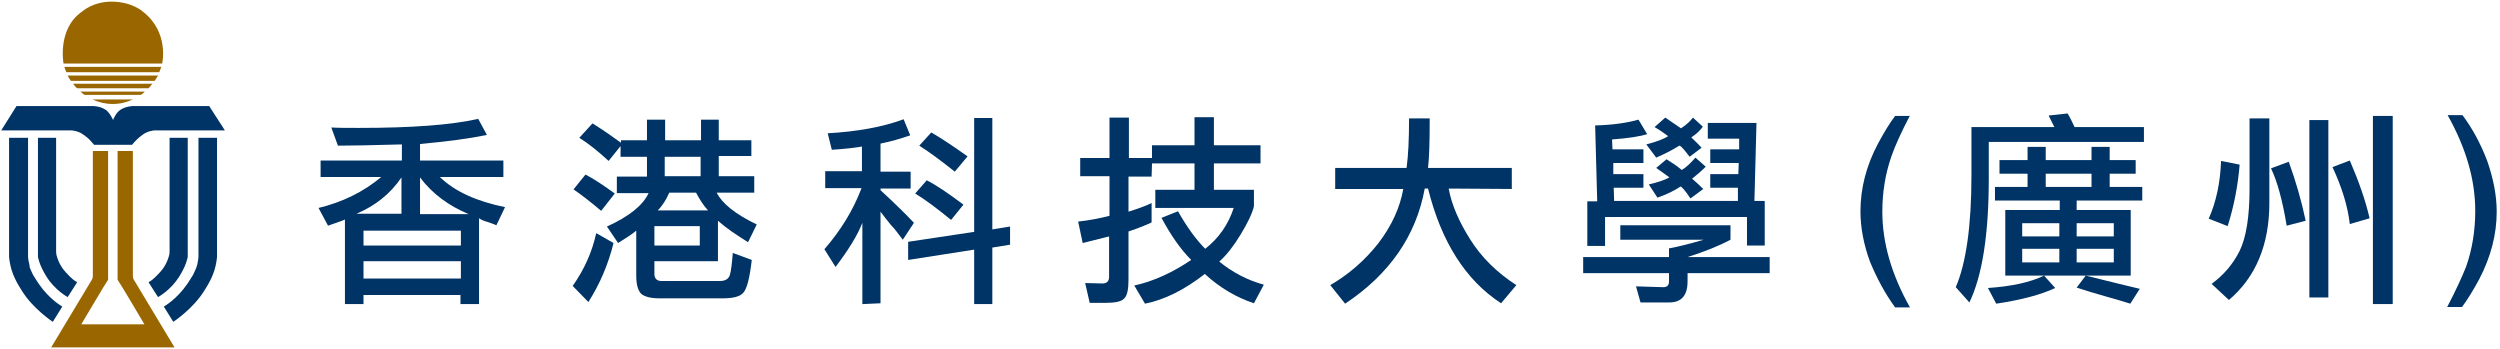 <?xml version="1.0" encoding="utf-8"?>
<!-- Generator: Adobe Illustrator 25.0.1, SVG Export Plug-In . SVG Version: 6.00 Build 0)  -->
<svg version="1.1" id="Layer_1" xmlns="http://www.w3.org/2000/svg" xmlns:xlink="http://www.w3.org/1999/xlink" x="0px" y="0px"
	 viewBox="0 0 605.9 84.6" style="enable-background:new 0 0 605.9 84.6;" xml:space="preserve">
<style type="text/css">
	.st0{fill:#996600;}
	.st1{fill:#003366;}
</style>
<g>
	<g>
		<g>
			<path class="st0" d="M42.3,84.2l-9.8-16.3c0,0-0.3-0.4-0.3-1l0-0.4v-0.8V36.6h-3.7v30.3v0.9c0.3,0.3,6.5,10.8,6.5,10.8H19.7
				c0,0,6.2-10.5,6.5-10.8v-0.9V36.6h-3.7v29.1v0.8l0,0.4c0,0.6-0.3,1-0.3,1l-9.8,16.3H42.3z"/>
		</g>
		<g>
			<path class="st0" d="M39.3,15.4c0,0,1.8-7.6-4.7-12.6c0,0-2.6-2.4-7.6-2.4c-4.5,0-7.1,2.4-7.1,2.4c-6.1,4.2-4.5,12.6-4.5,12.6
				H39.3z"/>
			<path class="st0" d="M16.1,17.5h22.5c0.2-0.4,0.3-0.9,0.5-1.3H15.6C15.7,16.6,15.9,17.1,16.1,17.5z"/>
			<path class="st0" d="M38.3,18.3H16.4c0.2,0.5,0.5,0.9,0.8,1.3h20.3C37.8,19.2,38,18.7,38.3,18.3z"/>
			<path class="st0" d="M18.7,21.4H36c0.3-0.3,0.6-0.7,0.9-1.1H17.7C18,20.7,18.3,21.1,18.7,21.4z"/>
			<path class="st0" d="M20.5,23h13.6c0.4-0.2,0.7-0.5,1-0.8H19.5C19.8,22.5,20.2,22.8,20.5,23z"/>
			<path class="st0" d="M22.4,24.1c1.5,0.7,3.2,1.1,4.9,1.1c1.8,0,3.4-0.4,4.9-1.1H22.4z"/>
		</g>
		<path class="st1" d="M50.7,25.7H32.3c0,0-1.7,0-3.1,0.9c-1.1,0.7-1.8,2.4-1.8,2.5h0c0-0.1-0.8-1.8-1.8-2.5
			c-1.4-0.9-3.1-0.9-3.1-0.9H4l-3.7,5.9h16.9c0,0,0.5,0,0.8,0.1c0.5,0.1,1.4,0.3,2.3,1c1.3,0.9,1.6,1.4,1.9,1.7
			c0.2,0.2,0.6,0.7,0.6,0.7h4.1h0.5l0,0h1.4H32c0,0,0.4-0.5,0.6-0.7c0.3-0.3,0.7-0.8,1.9-1.7c0.9-0.7,1.8-0.9,2.3-1
			c0.3-0.1,0.8-0.1,0.8-0.1h16.9L50.7,25.7z"/>
		<g>
			<g>
				<path class="st1" d="M2.2,33.4v27.7c0,0,0,0.3,0,0.4c0,0.3,0,0.6,0,0.8c0.3,3,1.2,5.2,3,8c2.7,4.5,7.6,7.7,7.6,7.7l2.3-3.7
					c0,0-3.1-1.7-5.7-5.5c-0.5-0.8-1-1.5-1.4-2.2c-0.3-0.7-0.6-1.2-0.8-1.8C7.2,64.4,7.1,64,7,63.6c-0.1-0.5-0.2-0.9-0.2-1.4
					c0-0.2,0-0.9,0-0.9v-0.1V33.4H2.2z"/>
				<path class="st1" d="M9.2,33.4v27.9c0,0,0,0.1,0,0.2c0,0.1,0,0.3,0,0.5c0,0.1,0,0.2,0,0.3c0.1,0.4,0.2,0.8,0.4,1.4
					c0.3,0.9,0.9,2.1,1.7,3.4c2.1,3.3,5.1,4.9,5.1,4.9l2.3-3.6c0,0-0.8-0.4-1.7-1.3c-0.6-0.6-1.4-1.4-2-2.3c-0.6-0.9-1-1.9-1.2-2.6
					c-0.2-0.6-0.2-1.1-0.2-1.4c0-0.3,0-0.4,0-0.4v-27H9.2z"/>
			</g>
			<g>
				<path class="st1" d="M52.6,33.4v27.7c0,0,0,0.3,0,0.4c0,0.3,0,0.6,0,0.8c-0.3,3-1.2,5.2-3,8c-2.7,4.5-7.6,7.7-7.6,7.7l-2.3-3.7
					c0,0,3.1-1.7,5.7-5.5c0.5-0.8,1-1.5,1.4-2.2c0.3-0.7,0.6-1.2,0.8-1.8c0.1-0.4,0.3-0.8,0.3-1.2c0.1-0.5,0.2-0.9,0.2-1.4
					c0-0.2,0-0.9,0-0.9v-0.1V33.4H52.6z"/>
				<path class="st1" d="M45.5,33.4v27.9c0,0,0,0.1,0,0.2c0,0.1,0,0.3,0,0.5c0,0.1,0,0.2,0,0.3c-0.1,0.4-0.2,0.8-0.4,1.4
					c-0.3,0.9-0.9,2.1-1.7,3.4c-2.1,3.3-5.1,4.9-5.1,4.9L36,68.4c0,0,0.8-0.4,1.7-1.3c0.6-0.6,1.4-1.4,2-2.3c0.6-0.9,1-1.9,1.2-2.6
					c0.2-0.6,0.2-1.1,0.2-1.4c0-0.3,0-0.4,0-0.4v-27H45.5z"/>
			</g>
		</g>
	</g>
	<g>
		<g>
			<g>
				<path class="st1" d="M116.1,52.9v20.8h-4.5v-2.2H88.1v2.2h-4.5V53.2c-0.8,0.4-2.2,0.8-4.1,1.5l-2.3-4.3
					c5.8-1.4,10.9-3.9,15.2-7.5H77.7v-4h19.7V35c-7.2,0.2-12.3,0.3-15.5,0.3l-1.6-4.4c1.8,0.1,4.1,0.1,6.7,0.1
					c12.7,0,22.4-0.7,28.9-2.2l2.1,3.9c-4.3,0.9-9.7,1.6-16.2,2.2v4H122v4h-15.4c3.6,3.5,8.9,5.9,15.8,7.3l-2.1,4.4
					c-0.6-0.3-1.3-0.5-2.1-0.8C117.4,53.6,116.7,53.3,116.1,52.9z M86.4,51.8h10.9V43C94.6,47,90.9,49.9,86.4,51.8z M111.6,55.9
					H88.1v3.6h23.6V55.9z M88.1,67.5h23.6v-4.2H88.1V67.5z M101.8,43v8.9h11.8C108.8,49.9,104.8,47,101.8,43z"/>
				<path class="st1" d="M148.7,58.9c-1.3,5.2-3.3,9.9-6.1,14.3l-3.8-3.9c2.8-4,4.7-8.2,5.7-12.8L148.7,58.9z M145.7,51.1
					c-2.6-2.2-4.8-3.9-6.7-5.2l2.9-3.6c2.3,1.2,4.6,2.8,7.1,4.6L145.7,51.1z M150.4,34h6.4v-5h4.4v5h8.7v-5h4.3v5h7.9v3.8h-7.9v4.9
					h8.6v4h-9.1c1.3,2.6,4.5,5.2,9.7,7.7l-2.1,4.3c-2.9-1.8-5.4-3.5-7.3-5.2v9.8h-15.4v3.1c0,1.1,0.6,1.7,1.7,1.7h14.2
					c1.3,0,2.1-0.5,2.4-1.5c0.3-1,0.5-2.8,0.7-5.3l4.6,1.7c-0.5,4.4-1.2,7.1-2.1,8c-0.8,0.9-2.5,1.3-4.9,1.3h-15.5
					c-2,0-3.5-0.4-4.3-1.1c-0.8-0.8-1.2-2.3-1.2-4.4V55.9c-0.8,0.7-2.3,1.7-4.4,3l-2.7-4c5.3-2.4,8.7-5.1,10.1-8.1h-7.7v-4h7.3V38
					h-6.4v-2.6l-2.9,3.6c-2.6-2.4-5-4.3-7.1-5.6l3.2-3.5c2.7,1.7,5,3.3,6.9,4.7V34z M158.6,54.8v4.7h11v-4.7H158.6z M162.2,46.7
					c-0.7,1.6-1.6,3.1-2.8,4.3h12.2c-1.1-1.2-2-2.6-2.9-4.3H162.2z M161.1,38v4.7h8.7V38H161.1z"/>
				<path class="st1" d="M209,35.5c-1.7,0.3-4.2,0.6-7.4,0.8l-1-4c7.1-0.4,13.3-1.5,18.4-3.4l1.6,3.9c-2.3,0.8-4.7,1.5-7.2,2v6.8
					h7.3v4.1h-7.3v0.4c3.6,3.3,6.3,6,8.1,7.9l-2.7,4.1c-1-1.3-1.9-2.6-2.9-3.6c-0.8-1-1.7-2.1-2.5-3.2v22.2l-4.4,0.2V54
					c-1.2,3.1-3.4,6.6-6.5,10.7l-2.7-4.3c4-4.6,7-9.5,9-14.8h-8.8v-4.1h8.9V35.5z M220.1,63v-4.4l16-2.4V28.6h4.4v27l4.3-0.7v4.4
					l-4.3,0.7v13.7h-4.4V60.5L220.1,63z M230.5,53.3c-3.3-2.7-6.2-4.9-8.7-6.4l2.8-3.2c2.4,1.2,5.3,3.2,8.9,5.9L230.5,53.3z
					 M231.4,41.6c-3.5-2.8-6.4-4.9-8.6-6.3l2.9-3.2c2.1,1.2,5,3.1,8.8,5.8L231.4,41.6z"/>
				<path class="st1" d="M279.1,42.8h-5.6v8.5c2.6-0.8,4.4-1.5,5.6-2.1v4.7c-1,0.5-2.9,1.3-5.6,2.2v11.7c0,2.3-0.3,3.8-1,4.5
					c-0.7,0.8-2.2,1.1-4.6,1.1h-3.8l-1.1-4.8l4.2,0.1c1,0,1.6-0.5,1.6-1.6v-9.8c-2.7,0.7-4.8,1.2-6.4,1.6l-1.1-5.2
					c2.8-0.3,5.3-0.8,7.6-1.4v-9.6h-7.1v-4.4h7.1v-9.8h4.7v9.8h5.6v-3.1h10.3v-6.8h4.7v6.8h11.3v4.4h-11.3v6.4h9.7v4
					c-0.4,1.7-1.5,4-3.2,6.8c-1.7,2.8-3.4,5-5.2,6.6c3.2,2.6,6.8,4.5,10.8,5.6l-2.4,4.5c-4.2-1.4-8.2-3.7-11.9-7.1
					c-5,3.9-9.9,6.3-14.5,7.2l-2.6-4.4c4.6-1,9.2-3.1,13.8-6.2c-2.5-2.5-4.9-5.9-7.2-10.2l4-1.6c2.2,3.9,4.4,6.9,6.6,9.1
					c3.3-2.6,5.6-5.9,6.9-9.9h-19v-4.4h9.5v-6.4h-10.3L279.1,42.8z"/>
				<path class="st1" d="M351.1,45.7c0.7,3.9,2.5,8,5.2,12.3c2.7,4.3,6.4,8,11.2,11.1l-3.7,4.4c-8.6-5.6-14.5-14.9-17.7-27.8h-0.8
					c-2.1,11.5-8.6,20.8-19.3,27.9l-3.6-4.5c4.5-2.6,8.4-6,11.7-10.2c3.2-4.2,5.2-8.6,6-13.1h-16.5v-5.1h17.3
					c0.4-2.9,0.6-6.9,0.6-12h5c0,5.5-0.1,9.5-0.4,12h20.3v5.1L351.1,45.7z"/>
				<path class="st1" d="M419.4,54.6v3.5c-2.8,1.5-6.3,2.9-10.4,4.2h19.9v3.9H409v2c0,3.4-1.5,5.1-4.4,5.1h-7l-1.1-3.9l6.6,0.2
					c1,0,1.4-0.5,1.4-1.4v-2h-20.8v-3.9h20.8v-2.1c2.2-0.4,5-1.1,8.4-2.1h-20.2v-3.5H419.4z M423.6,52.6H389v7h-4.3V48.8h2.4
					l-0.5-18.4c4.1-0.1,7.7-0.6,10.5-1.4l2.1,3.5c-1.8,0.6-4.6,1-8.5,1.3l0.1,2.4h7.5v3.3H391l0,2.7h7.3v3.3h-7.2l0.1,3.2h30l0-3.2
					h-6.7v-3.3h6.8l0.1-2.7h-6.9v-3.3h7l0-2.6h-7.6v-3.8h11.8l-0.5,18.9h2.5v10.8h-4.3V52.6z M407,35.3c-1.6,1-3.5,2-5.6,2.9
					l-2.4-3.2c2.7-0.7,4.4-1.4,5.3-2c-0.8-0.6-1.9-1.4-3.3-2.2l2.6-2.3c1.2,0.8,2.5,1.7,3.8,2.6c1.4-0.9,2.3-1.8,2.9-2.6l2.4,2.2
					c-0.7,1-1.6,1.8-2.8,2.6c0.6,0.6,1.5,1.4,2.5,2.5l-2.9,2.2C408.2,36.3,407.4,35.3,407,35.3z M407.3,45.2c-1.5,1-3.3,1.9-5.6,2.7
					l-2.1-3.2c2.2-0.5,3.9-1.1,5-1.7c-0.6-0.5-1.7-1.2-3.2-2.3l2.5-2.1c0.6,0.4,1.2,0.8,1.7,1.1c0.6,0.4,1.3,0.9,2,1.5
					c1-0.6,2.1-1.6,3.3-3l2.5,2.2c-1.2,1.2-2.3,2.1-3.3,2.9c0.9,0.8,1.8,1.6,2.7,2.5l-3.1,2.3C408.4,46.1,407.5,45.2,407.3,45.2z"/>
			</g>
		</g>
		<g>
			<g>
				<g>
					<path class="st1" d="M462.9,28c-2.1,4-3.6,7.3-4.5,9.9c-1.5,4.3-2.2,8.8-2.2,13.4c0,7.5,2.2,15.2,6.7,23.2h-3.6
						c-2.4-3.3-4.4-7-6.1-11.1c-1.5-4.1-2.3-8.2-2.3-12.2c0-5.5,1.4-11,4.2-16.3c1.5-2.8,2.9-5.1,4.2-6.8H462.9z"/>
					<path class="st1" d="M482,34.4v8.9c0,13.6-1.6,23.6-4.7,30l-3.3-3.7c2.5-5.8,3.8-14.8,3.8-27.1V30.8h20.1
						c-0.2-0.3-0.6-1.3-1.4-2.8l4.6-0.5c0.5,0.8,1.1,2,1.7,3.3h16.8v3.6H482z M495.4,66.8l2.7,3c-3.4,1.6-8.2,2.9-14.3,3.8l-2-3.8
						C487.6,69.4,492.1,68.4,495.4,66.8z M505.5,66.8H486V50.9h13.2v-2.3h-15.7v-3.3h35.7v3.3h-15.9v2.3h13.1v15.9H505.5
						c6.1,1.5,10.5,2.6,13.1,3.2l-2.3,3.6c-1.9-0.6-3.9-1.2-6.1-1.8c-2.5-0.7-4.8-1.4-6.9-2.1L505.5,66.8z M499.1,57.3v-3.2h-9v3.2
						H499.1z M499.1,63.6v-3.3h-9v3.3H499.1z M512.3,57.3v-3.2h-9v3.2H512.3z M512.3,63.6v-3.3h-9v3.3H512.3z"/>
					<path class="st1" d="M542.8,39.9c-0.4,4.9-1.3,9.8-2.9,14.9l-4.6-1.8c1.8-4,2.8-8.7,3-14L542.8,39.9z M540.2,72.7l-4.2-3.9
						c2.9-2.1,5.2-4.8,6.8-8c1.6-3.3,2.4-8.3,2.4-15.1V28.7h4.8v20.5C550,59.3,546.7,67.2,540.2,72.7z M554.2,54.7
						c-1-6.1-2.3-10.8-3.8-13.9l4.3-1.6c1.7,4.7,3.1,9.5,4.1,14.3L554.2,54.7z M559.7,29.1h4.6v43h-4.6V29.1z M569.5,54.3
						c-0.5-4.3-1.9-8.9-4.2-13.8l4.2-1.6c2.2,5.1,3.8,9.7,4.8,14L569.5,54.3z M575.1,28.1h4.8v45.6h-4.8V28.1z"/>
					<path class="st1" d="M605.1,51.3c0,5.5-1.4,10.9-4.2,16.3c-1.4,2.6-2.8,4.9-4.2,6.8h-3.6c2.1-4,3.6-7.3,4.6-9.8
						c1.5-4.3,2.2-8.8,2.2-13.5c0-7.5-2.2-15.2-6.7-23.2h3.6c2.4,3.2,4.4,6.9,6,11.1C604.3,43.3,605.1,47.4,605.1,51.3z"/>
				</g>
				<path class="st1" d="M495.8,46.7v-4.6h11.1v4.6l4.4,0v-4.6h6.3v-3.3h-6.3v-3.2h-4.4v3.2h-11.1v-3.2h-4.4v3.2h-6.8v3.3h6.8v4.6
					L495.8,46.7z"/>
			</g>
		</g>
	</g>
</g>
</svg>
